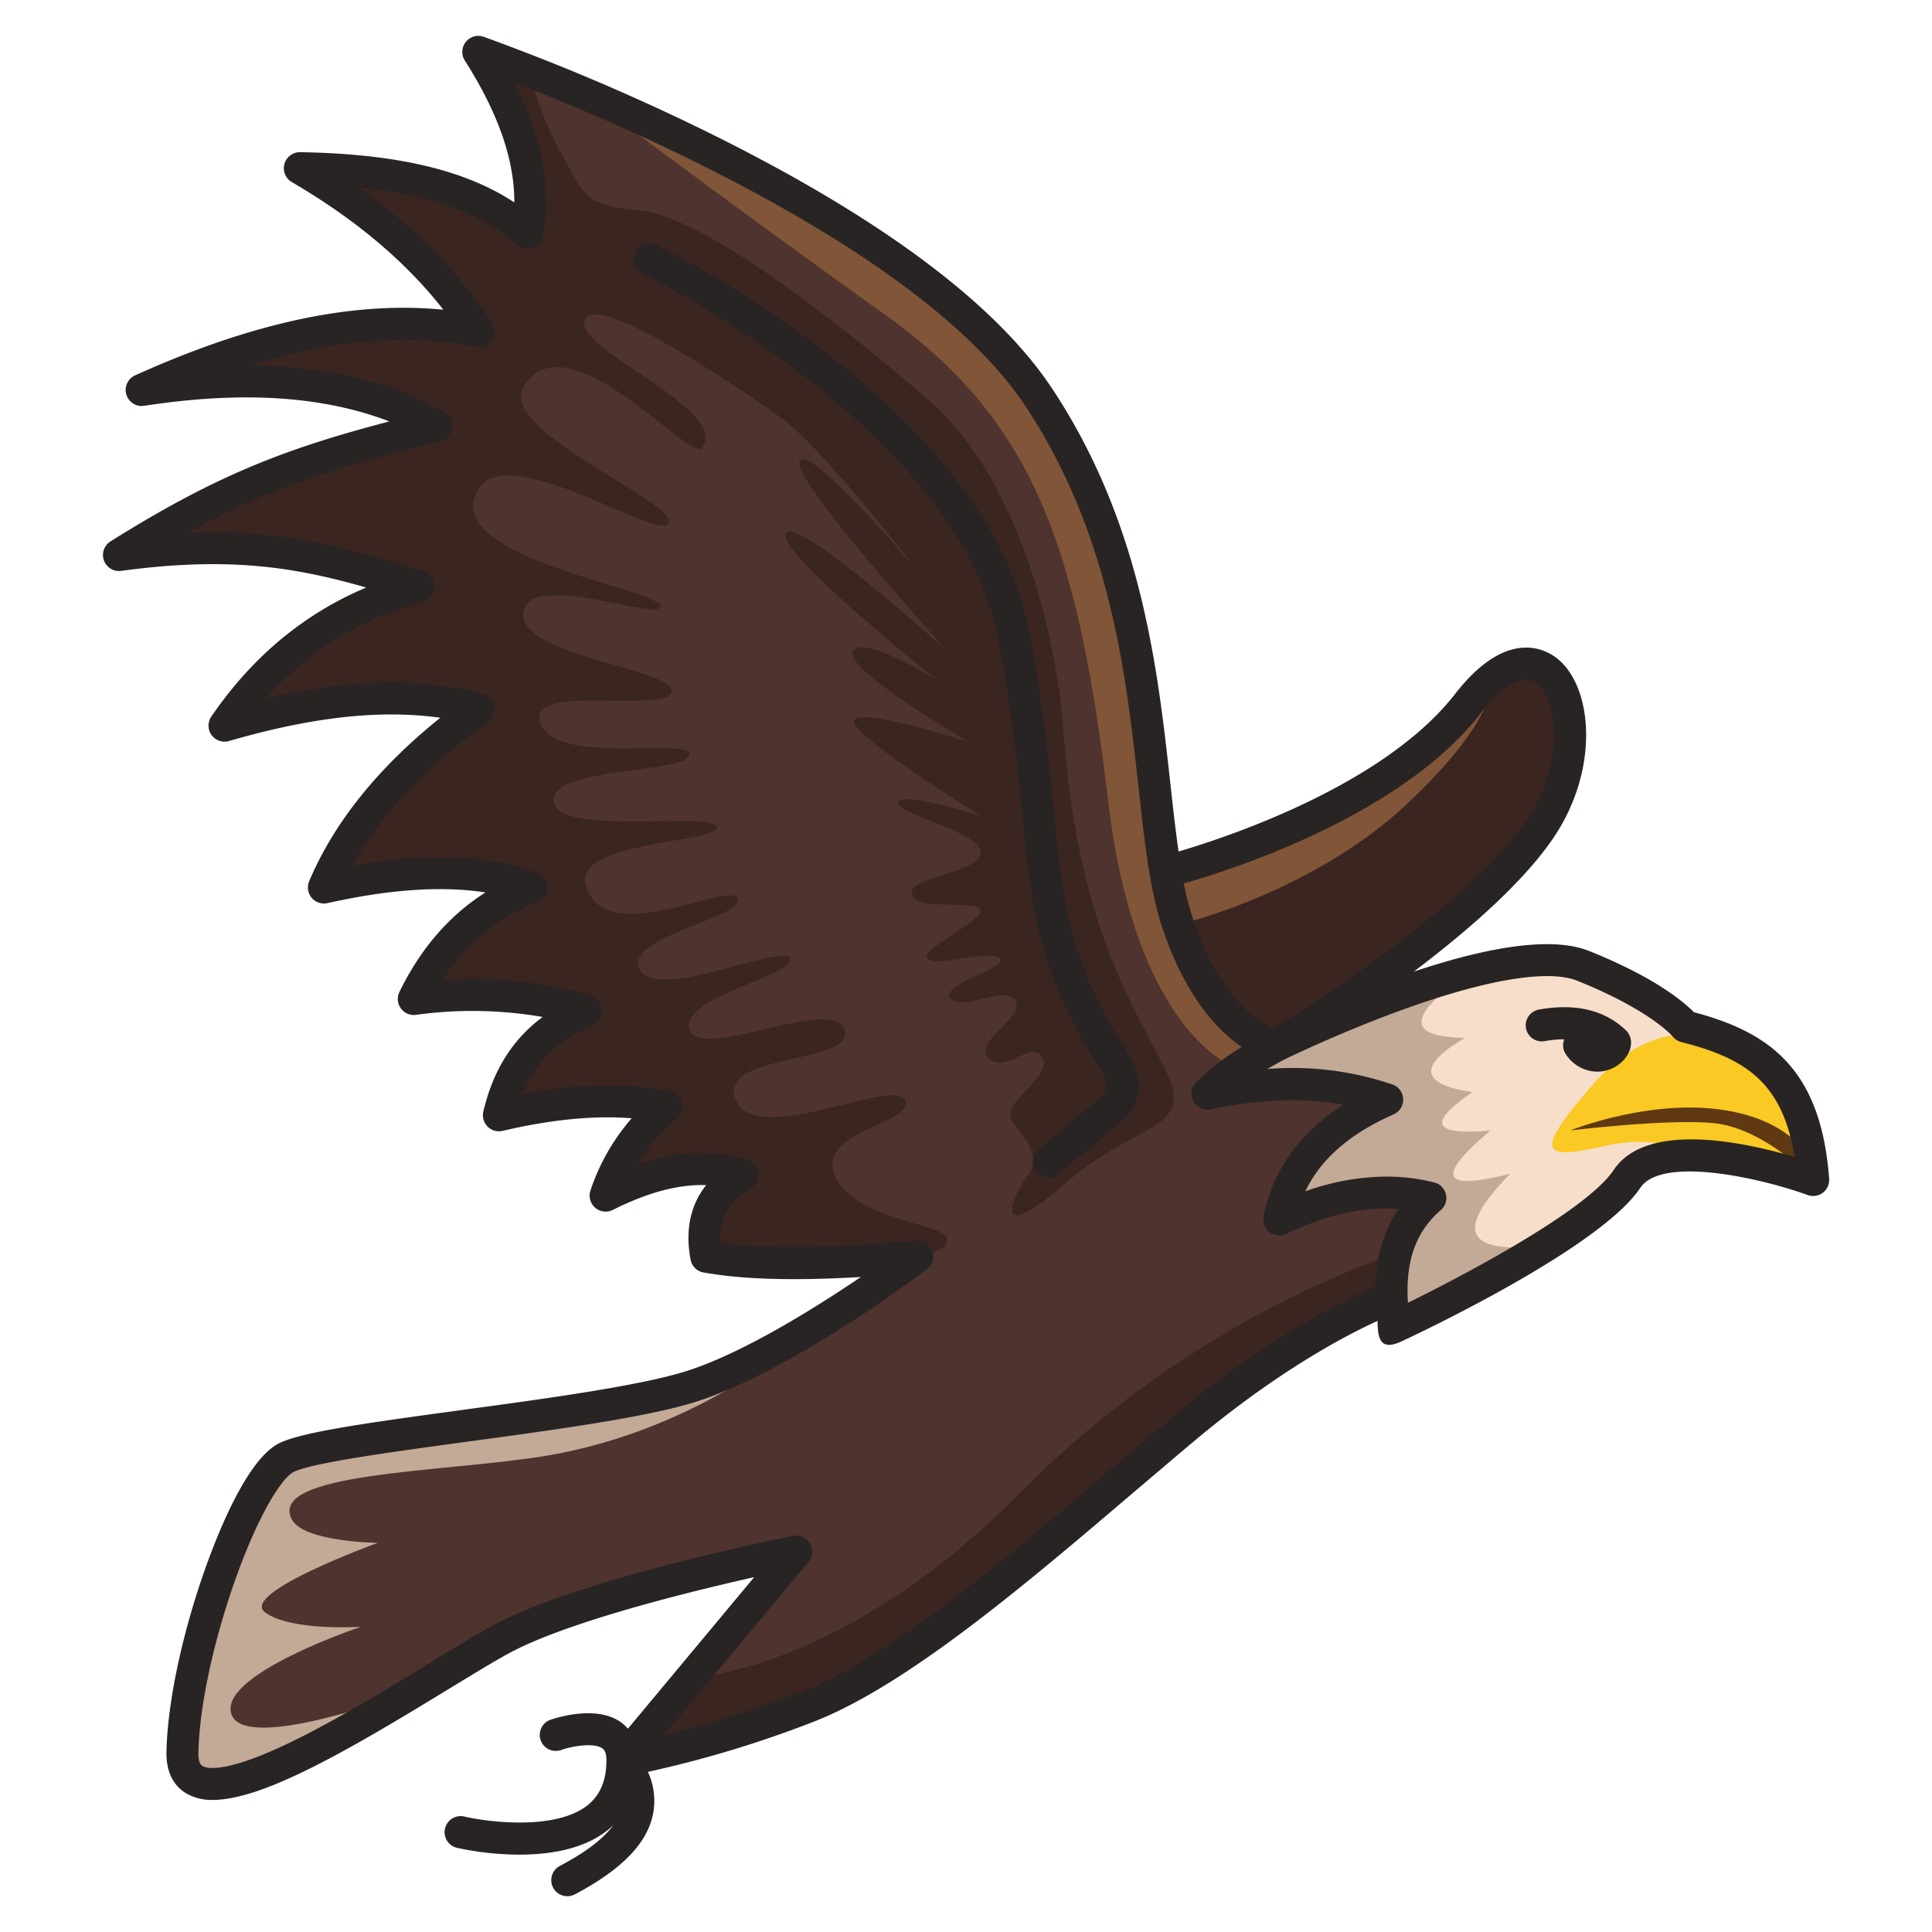 <svg id="453ca62a-7653-4988-8406-279a8203e374" height="512" viewBox="0 0 512 512" width="512" xmlns="http://www.w3.org/2000/svg" data-name="Icons"><path d="m446.62 271.65s-5.94-7.63-27.12-16.1-81.33 21.18-81.33 21.18 55.07-33 71.16-59.31 1.32-59.16-20.33-31.33c-23.71 30.5-80.12 44.55-80.12 44.55-5.39-31.59-4-80.86-33.4-125.46-34.31-52.1-148.67-91.81-148.67-91.81 10.66 16.78 15.7 32.87 13 48-13.81-12.52-35.29-16.78-60.34-17.19 19.85 11.62 36 25.79 47.34 43.21-27.81-5.71-57.93 1.41-89.28 15.61 30.16-4.61 56.76-2.46 78.16 9.54-34.77 8.61-53.36 14.85-84.19 34.19 36.53-5 56.09 1.2 79.42 8.38-21.69 5.7-38.68 18.23-51.46 36.85 23.11-6.71 45.77-9.9 67.35-4.45-19.84 14.23-33.65 30-41 47.34 20.49-4.57 39.29-5.61 55 0-14.15 5.34-24.28 15.49-31.13 29.54 15.53-2 30.82-1.28 45.75 3.18-13.42 5.38-20.31 15.17-23.19 27.64 15.84-3.73 30.84-4.93 44.47-2.23a50.25 50.25 0 0 0 -16.2 23.51c12.81-6.42 25-9 36.22-5.4-8.3 4.85-11.33 12.12-9.53 21.6 14.49 2.57 34.13 1.95 55.91 0 0 0-35 26.37-59.73 34.31s-97.24 13.3-107.72 19-26.66 50.84-27.32 77.85 62.26-17.79 84.5-29.86 78.16-23.2 78.16-23.2l-46.06 55.28s19.38-2.86 48.6-14 69.3-48.16 100.71-74.34c31.77-26.47 54.54-34.29 54.54-34.29a69 69 0 0 0 .74 7.82s51.46-24 61.63-39.22c9.51-14.27 49.34.25 49.34.25-1.99-26.93-13.77-35.56-33.88-40.64z" fill="#3b2521"/><path d="m468.13 281.62c-5.49-4.84-12.71-7.75-21.51-10 0 0-5.94-7.63-27.12-16.1-6.82-2.73-17.69-1.5-29.29 1.42-24.4 6.14-52 19.76-52 19.76s-15.71-2.51-25.87-31.7c0 0 35.58-8.26 61-32.4s21.42-32.62 21.42-32.62a41.53 41.53 0 0 0 -5.75 6.15c-23.71 30.5-80.12 44.55-80.12 44.55-5.39-31.59-4-80.86-33.39-125.46-23.88-36.28-86.5-66.54-122.4-81.6-4.88-2-9.28-3.81-13-5.27a88.05 88.05 0 0 0 8.31 21.65c5.93 10.59 5.91 14.6 20.33 15.67 14.12 1 41.94 20 77 50 23.08 19.73 34 59.69 36.12 88.53 3.81 50.83 18.34 72 26.81 88.92s-6.9 13.59-26.39 30.53-14.4 3.82-10.17-1.69-.42-9.74-3.81-14.83 10.6-11.43 8-16.69-10.08 4.41-14.32 0 9.32-10.41 7.2-15.08-14.83 3-17.37-.85 14.83-7.62 13.14-10.4-16.95 2.36-19.18 0 14.52-9.93 14.1-12.89-16.95.42-18.23-4.23 17.8-5.52 18.23-11-23.31-10.58-22-13.46 21 3.38 22 3.7c-1.21-.76-35.51-22.07-33.43-25.4s29 5.45 30.43 5.91c-1.52-.9-33.33-19.57-30.85-24.12s21 6.79 22 7.38c-1.42-1.14-42.68-34.14-39.77-38.73s41.62 30.22 42.75 31.23c-1.23-1.34-41.57-45.79-39.06-50.38s30.06 27.88 30.91 28.78c-.67-.86-22.21-28.95-34.71-39.37 0 0-48.29-34.73-53-27.1s38.56 23.71 30.93 34.31c-3 4.13-36-35.4-47.37-16.1-6.8 11.58 41 30.5 38.48 36s-48.29-26.25-51.68-5.5c-2.54 15.55 49.56 23.29 49.56 27.53s-35.09-9.74-36.36 1.69 39.32 14.83 39.32 20.76-36.26-1.57-35.15 7.2c1.69 13.45 41.08 4.66 39.84 9.75s-37.3 3-36 12.37 42.35 2.44 43.21 6.69-37.76 3.71-34.75 15.25c4.67 17.79 38.56-1.27 40.25 3.81s-30.5 10.17-25.84 18.78 38.55-7.34 39.82-2.93-29.65 10.4-26.66 18.88 38.09-9.32 41.07 0-34.33 5.93-28.81 18.64 42.35-6.35 44.89 0-23.72 8.05-18.64 19.9 28.39 12.71 29.66 16.52-7.84 4.66-7.84 4.66-12 9.08-27 18.19c-10.54 6.4-22.52 12.85-32.76 16.13-24.73 7.94-97.17 13.34-107.65 19.04s-26.66 50.85-27.32 77.85c-.47 20 33.9.62 60.79-15.68h.05c9.42-5.7 17.91-11 23.66-14.15 22.24-12.1 78.16-23.22 78.16-23.22l-28.24 33.9s40.63-1.5 87.65-49.15 99.34-63.17 99.34-63.17a41.13 41.13 0 0 0 -1 11.08 71.79 71.79 0 0 0 .74 7.83 430.59 430.59 0 0 0 39.28-21.11c9.9-6.16 18.73-12.7 22.35-18.12 3-4.51 9-6.15 15.89-6.27 14.81-.28 33.46 6.52 33.46 6.52-1.09-15.14-5.3-24.5-12.34-30.69z" fill="#4f332e"/><path d="m468.13 281.65c-5.49-4.84-12.71-7.75-21.51-10 0 0-5.94-7.63-27.12-16.1-6.82-2.74-17.69-1.5-29.29 1.42-24.4 6.14-52 19.76-52 19.76a106.31 106.31 0 0 0 -10.46 6.32 50.38 50.38 0 0 0 -7.75 6.39c17.08-3.59 33.09-3.52 47.66 1.59q-24.47 10.8-28.6 31.76c13.68-6.54 27.06-8.94 40-5.71a28.15 28.15 0 0 0 -9.3 15.3 41.06 41.06 0 0 0 -1 11.08 71.38 71.38 0 0 0 .74 7.82 432 432 0 0 0 39.28-21.1c9.9-6.17 18.73-12.7 22.35-18.12 3-4.51 9-6.15 15.89-6.27 14.81-.28 33.46 6.52 33.46 6.52-1.1-15.12-5.31-24.47-12.35-30.66z" fill="#c2aa97"/><path d="m394.75 179.94a41.53 41.53 0 0 0 -5.75 6.15c-23.71 30.5-80.12 44.55-80.12 44.55-5.39-31.59-4-80.86-33.39-125.46-23.87-36.24-86.49-66.5-122.39-81.56 0 0 34.48 26.15 81.73 60 39.23 28.06 50.82 61.41 58.87 128.86 7.43 62.27 34 70.61 34 70.61a108.29 108.29 0 0 1 10.46-6.32s-15.66-2.58-25.82-31.77c0 0 35.58-8.26 61-32.4s21.41-32.66 21.41-32.66z" fill="#815537"/><path d="m216.12 350.83.28.46s-28.6 27.71-72.92 34.71c-26.67 4.2-72.22 4.19-66.23 16.52 3 6.17 22.87 6.35 22.87 6.35s-36.85 13.34-29.86 18.43 25.41 3.81 25.41 3.81-38.12 12.71-34.31 23.25c3.74 10.35 46.16-5.61 47.77-6.21-26.89 16.3-61.26 35.68-60.79 15.68.63-27 16.84-72.12 27.32-77.83s82.92-11.1 107.7-19c10.24-3.32 22.22-9.77 32.76-16.17z" fill="#c2aa97"/><path d="m468.13 281.64c-5.49-4.84-12.71-7.75-21.51-10 0 0-5.94-7.62-27.12-16.1-6.82-2.73-17.69-1.5-29.29 1.43-14.27 10.09-20.56 17.79-2 18.07-12.25 7.3-12.23 12.23 2 14.39-13 8.81-9.37 11.43 4.76 10.17-15.84 13.36-11.41 15.72 5.27 11.44-15.84 16.05-10.53 21.15 8.56 19.12 9.9-6.16 18.73-12.69 22.35-18.12 3-4.51 9-6.15 15.89-6.26 14.81-.28 33.46 6.52 33.46 6.52-1.12-15.12-5.33-24.47-12.37-30.66z" fill="#f7deca"/><path d="m468.13 281.62c7 6.19 11.25 15.54 12.37 30.69 0 0-18.65-6.8-33.46-6.52 0 0-7.18-5.39-21.39-2.16-16.85 3.83-19.67 2.44-3.82-15.89 23.09-26.68 45.41-6.28 46.3-6.12z" fill="#fac924"/><path d="m416.14 299.58s22.63-9.14 43-5c7.42 1.52 14.3 4.45 19.64 10.91 1.67 2 .15 5.7-1.79 3.92-4.51-4.14-13.44-10.78-22.72-11.76-12.1-1.25-38.13 1.93-38.13 1.93z" fill="#603913"/><g fill="#292424"><path d="m423.24 284a10 10 0 0 1 -8.17-4.47 4.25 4.25 0 0 1 -.53-4.11 29.79 29.79 0 0 0 -5.19.49 4.25 4.25 0 1 1 -1.48-8.37c9.75-1.73 17.52.15 23.09 5.59a4.26 4.26 0 0 1 1.23 2.45c.43 3-1.81 6.27-5.31 7.71a9.7 9.7 0 0 1 -3.64.71z"/><path d="m371.32 355.53c5.37-2.5 52.84-24.93 63.36-40.72 5.78-8.66 32.39-2.47 44.37 1.89a4.25 4.25 0 0 0 5.69-4.3c-2.14-29.09-15.83-38.86-35.83-44.15-2.61-2.67-10.25-9.22-27.83-16.25-10.73-4.29-29.31-.23-46.4 5.48 14.88-11.24 30.63-25 38.28-37.43 11.18-18.24 8.69-39.36-1-46.07-3.64-2.52-13.48-6.6-26.31 9.89-18.73 24.08-59.71 37.78-73.31 41.79-.8-5.53-1.47-11.57-2.18-18-3.38-30.59-7.58-68.66-31.16-104.42-14.61-22.24-44.51-44.75-88.82-66.91a588.54 588.54 0 0 0 -62-26.58 4.25 4.25 0 0 0 -5 6.29c8.82 13.86 13.16 26.25 13.12 37.61-13.07-8.65-31.38-12.91-56.76-13.32h-.07a4.25 4.25 0 0 0 -2.14 7.92c16.87 9.87 30.1 21 40.17 33.83-23.79-2.36-50.65 3.37-81.71 17.4a4.25 4.25 0 0 0 2.39 8.07c26-4 47.36-2.62 65 4.13-27.08 7.11-45.53 14-73.9 31.8a4.25 4.25 0 0 0 2.83 7.81c29-3.95 46.64-.82 64.94 4.41-16.48 6.94-30.25 18.4-41.05 34.2a4.25 4.25 0 0 0 4.69 6.48c22-6.37 40-8.39 56-6.17-16.53 13.27-28.2 27.81-34.76 43.33a4.25 4.25 0 0 0 4.84 5.8c16.51-3.68 30.33-4.62 41.88-2.83-9.57 6.06-17.21 14.89-22.8 26.37a4.25 4.25 0 0 0 4.36 6.07 109.32 109.32 0 0 1 33.61.56c-8 5.88-13.23 14.28-15.73 25.08a4.25 4.25 0 0 0 5.11 5.1c12.84-3 24.12-4.12 34.21-3.34a55.88 55.88 0 0 0 -10.92 19.1 4.25 4.25 0 0 0 5.92 5.19c9.24-4.64 17.4-6.82 24.73-6.57-4.18 5.26-5.6 11.95-4.13 19.76a4.25 4.25 0 0 0 3.44 3.39c10.39 1.85 23.85 2.24 41.68 1.2-12.23 8.29-31.19 20.12-46.05 24.88-12.23 3.92-37.38 7.34-59.56 10.35-26.68 3.62-43.31 6-48.88 9-8.14 4.44-15.6 22.74-19.32 33.25-6.09 17.19-9.9 35.22-10.21 48.22-.16 6.62 2.84 9.76 5.37 11.22a13.56 13.56 0 0 0 6.85 1.66c13.25 0 35.36-12.76 62.08-29.09 6.59-4 12.27-7.5 16.46-9.77 15.23-8.27 47.44-16.23 65-20.18l-33.46 40.15a11.49 11.49 0 0 0 -1.91-1.73c-6.65-4.68-17.54-1-18.76-.57a4.25 4.25 0 0 0 2.86 8c2.71-1 8.71-2.1 11-.49.31.22 1.11.78 1.11 3.16 0 5.35-1.65 9.25-5 11.93-8.52 6.75-26.44 4.45-32.63 3a4.25 4.25 0 0 0 -2 8.28 79.43 79.43 0 0 0 16.59 1.81c7.85 0 16.87-1.36 23.26-6.41a20.31 20.31 0 0 0 1.62-1.42c-2.58 3.58-7.33 7.2-14.2 10.83a4.25 4.25 0 0 0 4 7.52c12.16-6.42 18.9-13.24 20.62-20.85a18.33 18.33 0 0 0 -1.27-11.61 293.8 293.8 0 0 0 43.4-13.08c24.86-9.46 56.8-36.69 85-60.72 5.92-5 11.51-9.81 16.92-14.32 22-18.35 39.73-27.6 48.05-31.39.01 4.88.82 7.95 6.25 5.48zm21-166.44c5.81-7.47 11.33-10.5 14.77-8.12 2.77 1.91 4.58 6.81 4.75 12.78a40.48 40.48 0 0 1 -6.17 21.85c-13.89 22.67-59.21 51.39-68.17 56.94-5.15-1.93-14.6-9.64-21.19-28.58a77.8 77.8 0 0 1 -2.59-9.84c13.46-3.83 57.69-18.12 78.64-45.03zm-280.19-37.7c-19-5.86-36.52-11.25-62.27-10.23 22.47-12.31 40-17.51 66.81-24.15a4.26 4.26 0 0 0 1.06-7.84c-14.44-8.11-31.42-12.17-51.4-12.33 22.31-6.92 42-8.51 59.62-4.89a4.25 4.25 0 0 0 4.42-6.49c-8.66-13.29-20.45-25.28-35.15-35.76 19 1.89 32.5 6.83 41.77 15.19a4.25 4.25 0 0 0 7-2.41c2.24-12.61-.28-26-7.69-40.62 29.22 11.33 108.7 45.08 135.64 86.05 22.42 34.05 26.49 71 29.77 100.68 1.66 15.06 3.1 28.06 6.61 38.16 6.2 17.82 14.56 26.51 20.75 30.72a62.75 62.75 0 0 0 -12.17 9.42 4.25 4.25 0 0 0 3.93 7.1c13.06-2.74 24.68-3.16 35.24-1.23-11.69 7.45-18.81 17.38-21.22 29.61a4.25 4.25 0 0 0 6 4.65c10.7-5.12 20.53-7.31 29.81-6.61-4.57 6.52-6 13.81-6.18 20.56-7.21 3-27.13 12.38-53 33.92-5.45 4.54-11.06 9.32-17 14.39-27.66 23.58-59 50.3-82.49 59.24a301.75 301.75 0 0 1 -36 11.3l38.26-45.91a4.25 4.25 0 0 0 -4.09-6.89c-2.31.46-56.81 11.39-79.35 23.63-4.39 2.38-10.16 5.9-16.84 10-11 6.75-24.77 15.14-36.64 20.91-17.54 8.53-22.52 7.1-23.63 6.47-.79-.46-1.17-1.69-1.12-3.67.28-12.14 3.92-29.18 9.72-45.58 6.1-17.22 12.25-26.91 15.39-28.62 4.47-2.44 26.5-5.43 45.94-8.07 23.64-3.21 48.07-6.53 61-10.67 25.18-8.07 59.54-33.87 61-35a4.24 4.24 0 0 0 -2.94-7.62c-23 2.05-39.55 2.23-51.73.53-.42-6.31 2.13-10.88 7.87-14.23a4.25 4.25 0 0 0 -.84-7.72c-8.81-2.83-18.41-2.43-29.12 1.26a44.54 44.54 0 0 1 10.48-12 4.25 4.25 0 0 0 -1.85-7.47c-11.53-2.28-24.37-2.05-39.07.73 3.51-8.52 9.63-14.45 18.54-18a4.26 4.26 0 0 0 -.36-8 109.51 109.51 0 0 0 -39.31-4.13 49.79 49.79 0 0 1 25-20.54 4.25 4.25 0 0 0 -.07-8c-13.14-4.7-29.17-5.31-48.82-1.85 7.51-13.54 19.54-26.31 35.89-38a4.25 4.25 0 0 0 -1.44-7.57c-16.74-4.23-35.18-3.85-57.3 1.27a82.87 82.87 0 0 1 41.44-25.52 4.25 4.25 0 0 0 .17-8.17zm315.48 158.71c-6.94 10.41-37.91 27-54.5 35.15-.68-11.14 2.1-18.85 8.72-24.56a4.25 4.25 0 0 0 -1.75-7.34 52 52 0 0 0 -12.67-1.54 64.74 64.74 0 0 0 -21.5 3.91c4.1-8.57 11.83-15.29 23.42-20.41a4.25 4.25 0 0 0 -.31-7.9 82.11 82.11 0 0 0 -33.15-4.12c1.34-.78 2.76-1.58 4.25-2.38 1.09-.54 15.54-7.56 32.21-13.55 21.84-7.84 38-10.49 45.6-7.47 19.45 7.79 25.31 14.74 25.33 14.76a4.2 4.2 0 0 0 2.31 1.51c16.8 4.25 26.89 10.63 30 30.45-12.64-3.77-39.15-9.73-47.96 3.49z"/><path d="m279.39 215.44c-1.23-12.32-2.76-27.64-6.51-47.54-4.76-25.29-22.92-50.35-54-74.47a282 282 0 0 0 -44.88-28.53 4.25 4.25 0 0 0 -3.71 7.65c.83.4 83.76 41.22 94.25 96.93 3.68 19.53 5.13 34 6.4 46.8 2.46 24.62 4.09 40.88 20 66.07 3.66 5.79 2.5 7.08 0 9l-.17.13-15.53 13.1a4.25 4.25 0 0 0 5.48 6.5l15.46-13c9.95-7.66 4.16-16.81 2-20.26-14.91-23.51-16.37-38.14-18.79-62.38z"/></g></svg>